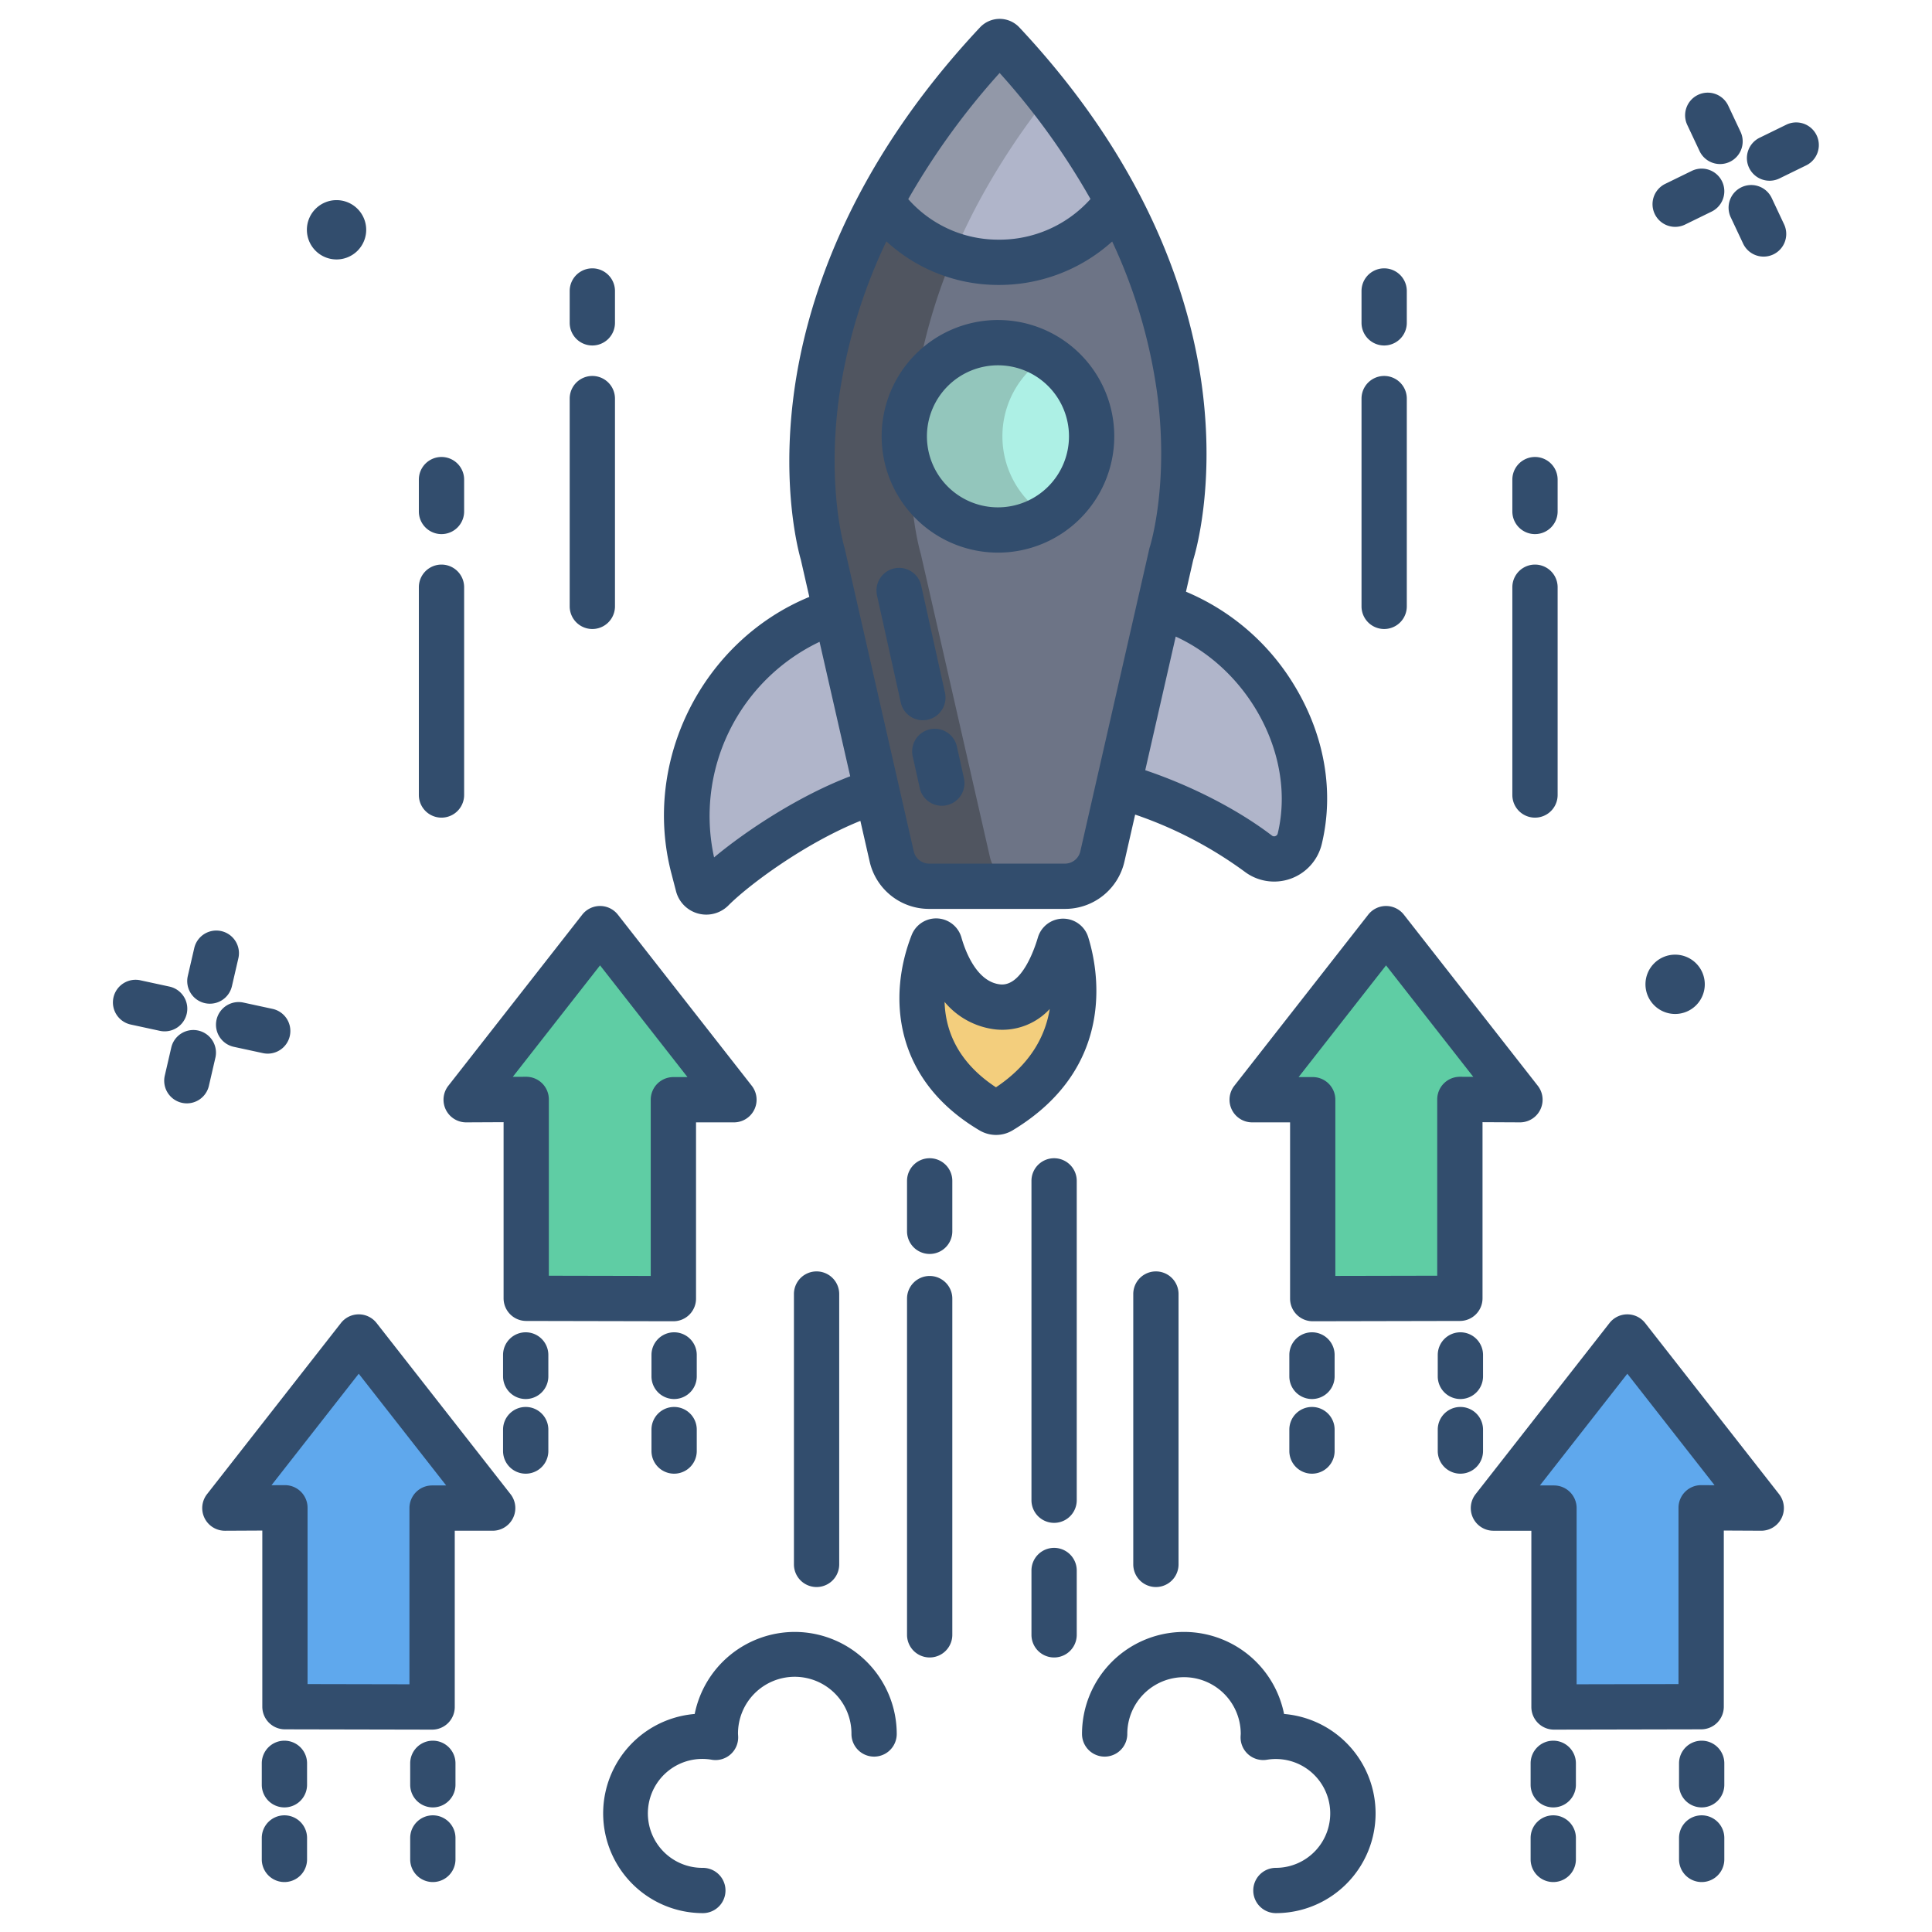 <svg id="Layer_1" height="512" viewBox="0 0 512 512" width="512" xmlns="http://www.w3.org/2000/svg" data-name="Layer 1"><path d="m95.08 354.32 35.48 45.34h-16.05v52.71l-39-.08v-52.71l-15.91.08z" fill="#5fa8ed"/><path d="m159.02 246.1 35.48 45.34h-16.05v52.71l-38.99-.08v-52.71l-15.92.08z" fill="#5fcda4"/><path d="m431.26 354.32 35.48 45.34-15.92-.08v52.71l-38.99.08v-52.71h-16.05z" fill="#5fa8ed"/><path d="m367.32 246.1 35.48 45.34-15.92-.08v52.71l-39 .08v-52.71h-16.05z" fill="#5fcda4"/><path d="m307.25 160.69c25.55 7.41 43.41 35.7 37.2 61.58a6.978 6.978 0 0 1 -6.81 5.36 6.884 6.884 0 0 1 -4.22-1.44c-10.14-7.74-24.02-14.31-37-18.01z" fill="#b0b5ca"/><path d="m221.5 162.02 10.87 47.62h-.01c-17.41 5.23-36.61 19.08-43.56 26.07a2.28 2.28 0 0 1 -3.83-1.03l-1.26-4.83c-7.41-28.54 9.62-59.19 37.79-67.83z" fill="#b0b5ca"/><path d="m282.66 250.13c2.45 7.79 6.43 29.9-17.41 44.29a2.546 2.546 0 0 1 -2.61-.02c-24.21-14.32-18.41-36.86-15.46-44.39a.97.97 0 0 1 1.84.08c1.45 5.13 5.64 15.74 15.45 16.75 9.91 1.03 14.64-10.94 16.33-16.69a.973.973 0 0 1 1.86-.02z" fill="#f3ce7d"/><path d="m296.17 53.25a195.348 195.348 0 0 0 -30.42-41.89 1.148 1.148 0 0 0 -1.67 0 199.92 199.92 0 0 0 -30.65 42.04c-28.09 52.3-15.4 93.38-15.4 93.38l18.28 80.15a10.193 10.193 0 0 0 9.94 7.94h35.95a10.2 10.2 0 0 0 9.95-7.94l18.27-80.15s13.58-41.16-14.25-93.53z" fill="#6d7486"/><path d="m262.31 227-18.28-80.183s-12.69-41.1 15.4-93.4a189.646 189.646 0 0 1 18.478-27.944c-3.682-4.664-7.719-9.375-12.158-14.108a1.148 1.148 0 0 0 -1.67 0 199.916 199.916 0 0 0 -30.65 42.035c-28.09 52.3-15.4 93.379-15.4 93.379l18.28 80.221a10.251 10.251 0 0 0 9.94 8h26a10.251 10.251 0 0 1 -9.94-8z" fill="#505560"/><path d="m296.17 53.25c-6.78 10.04-18.69 16.26-31.71 16.26a37.685 37.685 0 0 1 -30.84-16.01l-.19-.1a199.92 199.92 0 0 1 30.65-42.04 1.148 1.148 0 0 1 1.67 0 195.348 195.348 0 0 1 30.42 41.89z" fill="#b0b5ca"/><path d="m264.45 90.81a24.82 24.82 0 1 1 -24.8 24.82 24.809 24.809 0 0 1 24.8-24.82z" fill="#adf0e5"/><path d="m265.65 115.63a24.8 24.8 0 0 1 11.8-21.141 24.82 24.82 0 1 0 0 42.282 24.8 24.8 0 0 1 -11.8-21.141z" fill="#93c6bc"/><path d="m259.43 53.4a189.6 189.6 0 0 1 18.478-27.936c-3.682-4.665-7.719-9.371-12.158-14.1a1.148 1.148 0 0 0 -1.67 0 199.92 199.92 0 0 0 -30.65 42.036l.19.1a37.837 37.837 0 0 0 19.019 14.106c1.943-4.623 4.192-9.366 6.791-14.206z" fill="#9298a8"/><g fill="#324d6d"><path d="m75.374 461.3a6 6 0 0 0 -6 6v5.682a6 6 0 0 0 12 0v-5.682a6 6 0 0 0 -6-6z"/><path d="m99.8 350.619a6 6 0 0 0 -9.451 0l-35.479 45.343a6 6 0 0 0 4.726 9.7h.03l9.889-.05v46.678a6 6 0 0 0 5.987 6l39 .08h.013a6 6 0 0 0 6-6v-46.711h10.05a6 6 0 0 0 4.725-9.7zm14.707 43.04a6 6 0 0 0 -6 6v46.695l-27-.054v-46.721a6 6 0 0 0 -6-6h-.031l-3.526.018 23.119-29.544 23.169 29.606z"/><path d="m114.706 461.3a6 6 0 0 0 -6 6v5.682a6 6 0 0 0 12 0v-5.682a6 6 0 0 0 -6-6z"/><path d="m75.374 481.081a6 6 0 0 0 -6 6v5.682a6 6 0 0 0 12 0v-5.682a6 6 0 0 0 -6-6z"/><path d="m114.706 481.081a6 6 0 0 0 -6 6v5.682a6 6 0 0 0 12 0v-5.682a6 6 0 0 0 -6-6z"/><path d="m139.316 353.074a6 6 0 0 0 -6 6v5.682a6 6 0 0 0 12 0v-5.682a6 6 0 0 0 -6-6z"/><path d="m118.149 294.079a6 6 0 0 0 5.388 3.359h.03l9.889-.049v46.677a6 6 0 0 0 5.987 6l39 .08h.012a6 6 0 0 0 6-6v-46.708h10.045a6 6 0 0 0 4.726-9.7l-35.481-45.338a6 6 0 0 0 -9.451 0l-35.483 45.34a6 6 0 0 0 -.662 6.339zm40.871-38.247 23.168 29.606h-3.737a6 6 0 0 0 -6 6v46.7l-27-.055v-46.725a6 6 0 0 0 -6-6h-.03l-3.527.018z"/><path d="m184.648 359.074a6 6 0 0 0 -12 0v5.682a6 6 0 0 0 12 0z"/><path d="m139.316 372.859a6 6 0 0 0 -6 6v5.682a6 6 0 0 0 12 0v-5.682a6 6 0 0 0 -6-6z"/><path d="m178.648 372.859a6 6 0 0 0 -6 6v5.682a6 6 0 0 0 12 0v-5.682a6 6 0 0 0 -6-6z"/><path d="m450.962 461.3a6 6 0 0 0 -6 6v5.682a6 6 0 0 0 12 0v-5.682a6 6 0 0 0 -6-6z"/><path d="m435.984 350.619a6 6 0 0 0 -9.451 0l-35.482 45.343a6 6 0 0 0 4.725 9.7h10.05v46.708a6 6 0 0 0 6 6h.013l39-.08a6 6 0 0 0 5.987-6v-46.681l9.889.05h.03a6 6 0 0 0 4.726-9.7zm14.868 42.96h-.031a6 6 0 0 0 -6 6v46.721l-27 .054v-46.695a6 6 0 0 0 -6-6h-3.731l23.169-29.606 23.119 29.547z"/><path d="m411.63 461.3a6 6 0 0 0 -6 6v5.682a6 6 0 0 0 12 0v-5.682a6 6 0 0 0 -6-6z"/><path d="m450.962 481.081a6 6 0 0 0 -6 6v5.682a6 6 0 0 0 12 0v-5.682a6 6 0 0 0 -6-6z"/><path d="m411.63 481.081a6 6 0 0 0 -6 6v5.682a6 6 0 1 0 12 0v-5.682a6 6 0 0 0 -6-6z"/><path d="m387.02 353.074a6 6 0 0 0 -6 6v5.682a6 6 0 0 0 12 0v-5.682a6 6 0 0 0 -6-6z"/><path d="m326.441 294.065a6 6 0 0 0 5.394 3.373h10.05v46.708a6 6 0 0 0 6 6h.012l39-.08a6 6 0 0 0 5.987-6v-46.677l9.889.049h.03a6 6 0 0 0 4.725-9.7l-35.486-45.338a6 6 0 0 0 -9.451 0l-35.482 45.34a6 6 0 0 0 -.668 6.325zm40.875-38.233 23.12 29.544-3.526-.018h-.03a6 6 0 0 0 -6 6v46.721l-27 .055v-46.7a6 6 0 0 0 -6-6h-3.737z"/><path d="m353.688 359.074a6 6 0 1 0 -12 0v5.682a6 6 0 0 0 12 0z"/><path d="m393.02 384.541v-5.682a6 6 0 1 0 -12 0v5.682a6 6 0 0 0 12 0z"/><path d="m347.688 372.859a6 6 0 0 0 -6 6v5.682a6 6 0 1 0 12 0v-5.682a6 6 0 0 0 -6-6z"/><path d="m150.974 160.693a6 6 0 1 0 12 0v-55.06a6 6 0 1 0 -12 0z"/><path d="m156.974 91.555a6 6 0 0 0 6-6v-8.439a6 6 0 1 0 -12 0v8.439a6 6 0 0 0 6 6z"/><path d="m123 210.683v-55.061a6 6 0 0 0 -12 0v55.061a6 6 0 0 0 12 0z"/><path d="m117 121.105a6 6 0 0 0 -6 6v8.439a6 6 0 0 0 12 0v-8.439a6 6 0 0 0 -6-6z"/><path d="m360.817 160.693a6 6 0 0 0 12 0v-55.06a6 6 0 1 0 -12 0z"/><path d="m366.817 91.555a6 6 0 0 0 6-6v-8.439a6 6 0 1 0 -12 0v8.439a6 6 0 0 0 6 6z"/><path d="m400.788 210.683a6 6 0 0 0 12 0v-55.061a6 6 0 0 0 -12 0z"/><path d="m406.788 141.544a6 6 0 0 0 6-6v-8.439a6 6 0 0 0 -12 0v8.439a6 6 0 0 0 6 6z"/><path d="m61.472 261.305 1.708-7.392a6 6 0 0 0 -11.692-2.7l-1.708 7.387a6 6 0 1 0 11.692 2.7z"/><path d="m55.381 287.665 1.708-7.392a6 6 0 0 0 -11.692-2.7l-1.707 7.392a6 6 0 1 0 11.691 2.7z"/><path d="m57.374 270.29a6 6 0 0 0 4.6 7.133l7.64 1.652a6 6 0 1 0 2.537-11.728l-7.64-1.653a6 6 0 0 0 -7.137 4.596z"/><path d="m49.5 268.587a6 6 0 0 0 -4.6-7.133l-7.64-1.652a6 6 0 1 0 -2.537 11.728l7.64 1.653a6.063 6.063 0 0 0 1.275.136 6 6 0 0 0 5.862-4.732z"/><path d="m455.833 43.475a6 6 0 0 0 5.425-8.557l-3.231-6.864a6 6 0 1 0 -10.857 5.11l3.23 6.864a6 6 0 0 0 5.433 3.447z"/><path d="m469.547 52.532a6 6 0 1 0 -10.857 5.11l3.23 6.864a6 6 0 1 0 10.857-5.11z"/><path d="m473.375 33.052-7.023 3.433a6 6 0 1 0 5.269 10.781l7.024-3.433a6 6 0 0 0 -5.27-10.781z"/><path d="m438.547 56.752a5.995 5.995 0 0 0 8.025 2.756l7.025-3.433a6 6 0 1 0 -5.27-10.781l-7.027 3.433a6 6 0 0 0 -2.753 8.025z"/><path d="m89.189 53.037a7.859 7.859 0 1 0 7.858 7.863 7.867 7.867 0 0 0 -7.858-7.863z"/><path d="m443.925 268.712a7.859 7.859 0 1 0 -7.859-7.859 7.868 7.868 0 0 0 7.859 7.859z"/><path d="m177.9 231.362 1.256 4.832a8.281 8.281 0 0 0 13.889 3.744c5.319-5.346 20.081-16.389 34.963-22.4l2.446 10.729a16.12 16.12 0 0 0 15.795 12.6h35.951a16.119 16.119 0 0 0 15.8-12.598l2.826-12.392a108.031 108.031 0 0 1 28.961 15.084 12.98 12.98 0 0 0 20.5-7.292c3.352-13.972.72-28.977-7.41-42.249a61.158 61.158 0 0 0 -28.583-24.61l1.929-8.456c.773-2.509 5.453-19.059 2.611-43.536-2.757-23.746-13.445-59.948-48.7-97.559a7.146 7.146 0 0 0 -10.424 0c-35.238 37.587-46.306 73.758-49.385 97.483-3.2 24.659 1.238 41.269 1.9 43.566l2.253 9.88c-28.128 11.576-44.361 43.212-36.578 73.174zm160.711-10.491a.933.933 0 0 1 -.626.7.922.922 0 0 1 -.924-.147c-9.019-6.883-21.251-13.162-33.559-17.314l8.075-35.412c19.566 8.964 31.914 31.846 27.038 52.173zm-73.7-201.538a188.618 188.618 0 0 1 24.08 33.411 32.353 32.353 0 0 1 -24.531 10.768 31.766 31.766 0 0 1 -23.769-10.741 192.96 192.96 0 0 1 24.222-33.438zm-42.605 86.282a142.942 142.942 0 0 1 12.594-41.656 43.757 43.757 0 0 0 29.565 11.553 44.715 44.715 0 0 0 30.273-11.512 139.19 139.19 0 0 1 12.094 41.541c2.868 23.615-2.061 39.228-2.106 39.366q-.089.27-.152.546l-18.274 80.147a4.182 4.182 0 0 1 -4.1 3.27h-35.947a4.182 4.182 0 0 1 -4.1-3.27l-18.273-80.151c-.03-.135-.071-.286-.111-.42-.047-.155-4.654-15.778-1.461-39.414zm-5.117 64.477 8.125 35.628c-13.645 5.205-27.594 14.421-36.075 21.5a51.133 51.133 0 0 1 27.95-57.129z"/><path d="m288.38 248.33v-.005a6.969 6.969 0 0 0 -13.332.132c-.9 3.062-4.3 12.992-9.958 12.419-6.293-.65-9.3-8.906-10.3-12.419a6.97 6.97 0 0 0 -13.2-.637c-6.311 16.136-4.9 38.2 18 51.749a8.611 8.611 0 0 0 4.385 1.2 8.471 8.471 0 0 0 4.377-1.215c28.187-17.005 22.456-43.507 20.028-51.224zm-24.439 39.817c-10.336-6.788-13.4-15.29-13.615-22.628a20.594 20.594 0 0 0 13.53 7.293 17.11 17.11 0 0 0 14.334-5.419c-1.112 6.86-4.847 14.482-14.249 20.754z"/><path d="m264.454 146.453a30.823 30.823 0 1 0 -30.808-30.823 30.852 30.852 0 0 0 30.808 30.823zm0-49.645a18.823 18.823 0 1 1 -18.808 18.822 18.838 18.838 0 0 1 18.808-18.822z"/><path d="m253.605 197.905a6 6 0 1 0 -11.714 2.6l1.831 8.257a6 6 0 1 0 11.714-2.6z"/><path d="m238.729 186.246a6 6 0 0 0 11.714-2.6l-6.31-28.45a6 6 0 0 0 -11.715 2.6z"/><path d="m210.611 432.478a27.082 27.082 0 0 0 -26.511 21.744 26.434 26.434 0 0 0 2.162 52.778 6 6 0 0 0 0-12 14.434 14.434 0 1 1 2.377-28.647 6 6 0 0 0 6.979-6.188c-.007-.157-.017-.313-.027-.47l-.013-.173a15.034 15.034 0 1 1 30.067 0 6 6 0 0 0 12 0 27.069 27.069 0 0 0 -27.034-27.044z"/><path d="m340.29 454.222a27.034 27.034 0 0 0 -53.545 5.3 6 6 0 1 0 12 0 15.033 15.033 0 0 1 30.066-.035l-.011.193c-.012.168-.022.335-.029.5a6 6 0 0 0 6.98 6.169 14.422 14.422 0 1 1 2.377 28.651 6 6 0 1 0 0 12 26.434 26.434 0 0 0 2.162-52.778z"/><path d="m246.372 306.943a6 6 0 0 0 -6 6v13.367a6 6 0 0 0 12 0v-13.367a6 6 0 0 0 -6-6z"/><path d="m246.372 338.146a6 6 0 0 0 -6 6v89.1a6 6 0 0 0 12 0v-89.1a6 6 0 0 0 -6-6z"/><path d="m279.348 410.2a6 6 0 0 0 -6 6v17.047a6 6 0 0 0 12 0v-17.047a6 6 0 0 0 -6-6z"/><path d="m279.348 306.943a6 6 0 0 0 -6 6v84.631a6 6 0 0 0 12 0v-84.631a6 6 0 0 0 -6-6z"/><path d="m210.4 342.936v71.645a6 6 0 0 0 12 0v-71.645a6 6 0 0 0 -12 0z"/><path d="m300.327 342.936v71.645a6 6 0 0 0 12 0v-71.645a6 6 0 1 0 -12 0z"/></g></svg>